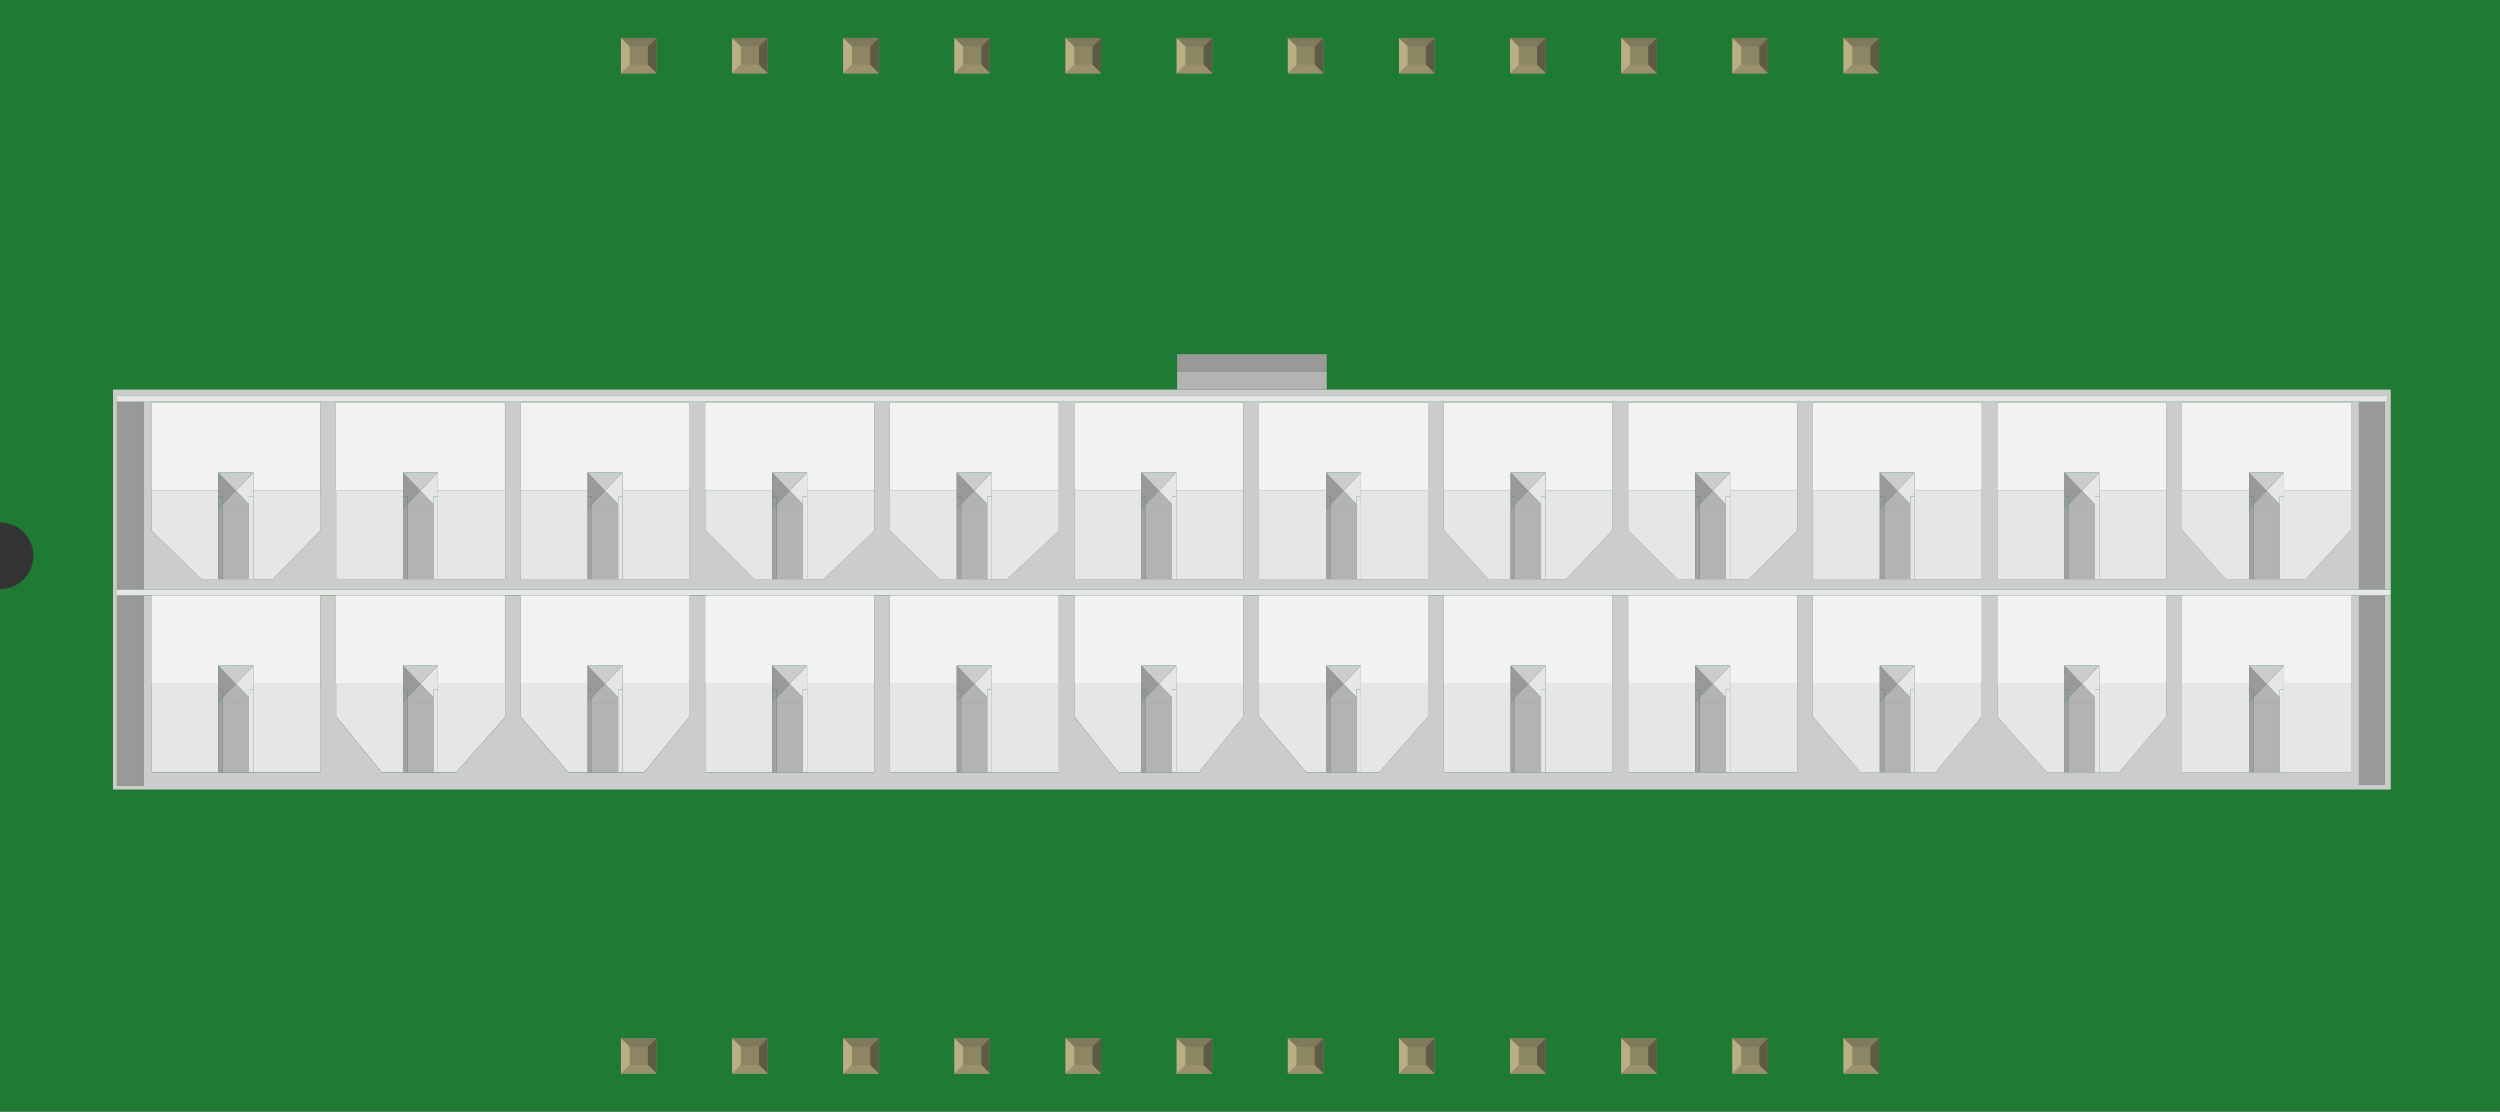 <?xml version="1.0" encoding="utf-8"?>
<svg x="0in" y="0in" width="2.249in" height="1in" viewBox="0 0 2249.37 1000" xmlns="http://www.w3.org/2000/svg">
  <rect x="0" y="0" width="2249.37" height="1000" fill="#333333" stroke="none"/>
  <desc/>
  <desc>Fritzing breadboard generated by brd2svg</desc>
  <path stroke-width="0" fill="#1F7A34" d="M 0 0 L 0 470 C 23.094 470 37.528 495 25.981 515 C 20.622 524.282 10.718 530 0 530 L 0 1000 L 2249.37 1000 L 2249.37 0 L 0 0 Z" stroke="none"/>
  <g transform="matrix(-1, 0, 0, -2.092, 2151.083, 1669.49)">
    <g enable-background="new    ">
      <defs>
        <rect y="458.5" id="SVGID_1_" gorn="0.1.0.1.0.1.0.0.0" x="0" height="187.25" enable-background="new    " width="2049.38"/>
      </defs>
      <g clip-path="url(#SVGID_2_)">
        <path fill="#CCCCCC" d="M127.486,549.014L148.611,549.014l39.25,21.181l0,16.819L187.861,625L35.736,625l0,-54.875l40.875,-21.125l19.5,0l3.875,0l23.625,0L127.486,549M293.611,549.014l60.375,0l0,38L353.986,625L201.861,625l0,-76l60.375,0l3.875,0l23.5,0L293.611,549M459.75,549.014l60.25,0l0,38L520,625L367.986,625l0,-76l60.375,0l3.875,0l23.5,0L459.75,549M625.736,549.014l16.125,0l44.25,20.944l0,17.069L686.111,625L534,625l0,-55.056l43.25,-20.944l17.125,0l4,0l23.5,0L625.736,549M791.861,549.014l20.125,0l40.125,21.125l0,16.889l0.125,0L852.236,625l-0.125,0L700.111,625l0,-54.944l41.75,-21.056l18.625,0l4,0l23.5,0L791.861,549M958,549.014l60.25,0l0,38l0.125,0L1018.37,625l-0.125,0L866.236,625l0,-76l60.375,0l3.875,0l23.625,0L958,549M1124.12,549.014l60.25,0l0,38L1184.38,625L1032.25,625l0,-76l60.5,0l3.861,0l23.5,0L1124.12,549M1290.25,549.014l15.5,0l44.625,20.861l0,17.139l0.125,0L1350.5,625l-0.125,0L1198.36,625l0,-55.194l46.5,-20.806l13.875,0l4,0l23.5,0l3.875,0L1290.25,549M1456.25,549.014l15.986,0l44.264,20.944l0,17.069l0.125,0L1516.62,625l-0.125,0L1364.38,625l0,-55.139l45.75,-20.861l14.75,0l4,0l23.5,0L1456.25,549M1622.38,549.014l60.125,0l0,38l0.25,0L1682.75,625l-0.25,0l-152,0l0,-76l60.5,0l3.861,0l23.625,0L1622.38,549M1788.5,549.014l60.125,0l0,38l0.25,0L1848.87,625l-0.25,0l-152.125,0l0,-76l60.625,0l3.861,0l23.5,0L1788.5,549M1954.62,549.014l15.125,0l45,20.861l0,17.139l0.125,0L2014.87,625l-0.125,0l-152.125,0l0,-55l43.111,-21l17.375,0l4,0l23.5,0L1954.62,549M2021.99,544.5L28.625,544.5l0,80.806l1993.36,0L2021.99,544.5M2021.99,542.014l0,-81.764l23.889,0l0,81.764l0,2.5l0,80.806l0,2.5L2.75,627.819l0,-2.5l2.5,0l0,-80.806L0,544.514l0,-2.5l5.25,0l0,-81.569l23.375,0l0,81.569l7.125,0l0,-76.069l60.375,0l3.875,0l23.625,0l3.875,0l60.375,0l0,37.986l0,38.069l14,0l0,-52.194l42.5,-23.875l17.875,0l3.875,0l23.5,0l4,0l15.875,0l44.375,23.736l0,14.25l0.125,0l0,38.069l14,0l0,-52.194l41.625,-23.875l18.75,0l3.875,0l23.5,0l4,0l17.375,0l42.875,23.806l0,14.181l0,38.069l14,0l0,-76.069l60.375,0l4,0l23.5,0l3.875,0l60.375,0l0,37.986l0,38.069l14,0l0,-76.069l60.375,0l4,0l23.5,0l3.875,0l60.25,0l0,37.986l0.125,0l0,38.069l14,0l0,-52.264l43.875,-23.806l16.5,0l3.875,0l23.625,0l3.875,0l17.875,0l42.375,23.875l0,14.125l0.125,0l0,38.069l13.875,0l0,-52.069l40,-24l20.514,0l3.861,0l23.5,0l4,0l20.75,0l39.5,24l0,14l0,38.069l14,0l0,-76.069l60.375,0l4,0l23.5,0l3.875,0l0.125,0l60.125,0l0,37.986l0.125,0l0,38.069l13.875,0l0,-76.069l60.486,0l4,0l23.5,0l3.875,0l60.25,0l0,37.986l0.125,0l0,38.069l13.875,0l0,-52.139l41.125,-23.931l19.389,0l3.861,0l23.625,0l3.875,0l17.5,0l42.75,23.875l0,14.125l0.125,0l0,38.069l13.75,0l0,-52.264l44,-23.806l16.625,0l3.861,0l23.5,0l4,0l19.125,0l41,23.931l0,14.069l0.25,0l0,38.069l13.75,0l0,-76.069l60.486,0l4,0l23.5,0l4,0l60.125,0l0,37.986l0.125,0l0,38.069L2021.99,541.903M2049.38,458.5L0,458.5l0,172L957.361,630.5l134.625,0l957.389,0L2049.38,458.5"/>
        <path fill="#E6E6E6" d="M1923.11,549.014l-17.375,0l-43.111,21L1862.62,625l152.125,0l-151.889,0l0,-37.986l60.25,0l0,-2.444L1923.11,549.014M1969.75,549.014l-15.125,0l0,35.569l0,2.444l60.125,0l0,-17.139L1969.75,549.014"/>
        <path fill="#E6E6E6" d="M1923.11,465.944l-60.486,0l0,76.069l0.25,0l0,-38.069l60.25,0l0,-2.431L1923.13,465.944M2014.75,465.944l-60.125,0l0,35.569l0,2.431l60.125,0L2014.75,465.944"/>
        <path fill="#E6E6E6" d="M1757.12,549.014l-60.625,0L1696.5,625l152.125,0l-151.889,0l0,-37.986l60.389,0l0,-2.444L1757.12,549.014M1848.62,549.014l-60.125,0l0,35.569l0,2.444l60.125,0L1848.62,549.014"/>
        <path fill="#E6E6E6" d="M1757.12,465.944l-16.625,0l-44,23.806l0,52.264l0.25,0l0,-38.069l60.389,0l0,-2.431L1757.14,465.944M1807.62,465.944l-19.125,0l0,35.569l0,2.431l60.125,0l0,-14.069L1807.62,465.944"/>
        <path fill="#E6E6E6" d="M1591,549.014l-60.5,0L1530.5,625l152,0l-151.889,0l0,-37.986l60.389,0l0,-2.444L1591,549.014M1682.5,549.014l-60.125,0l0,35.569l0,2.444l60.125,0L1682.5,549.014"/>
        <path fill="#E6E6E6" d="M1591,465.944l-19.389,0l-41.125,23.931l0,52.139l0.125,0l0,-38.069l60.389,0l0,-2.431L1591,465.944M1639.87,465.944l-17.5,0l0,35.569l0,2.431l60.25,0l0,-14.125L1639.87,465.944"/>
        <path fill="#E6E6E6" d="M1424.86,549.014l-14.75,0l-45.75,20.861L1364.36,625l152.125,0L1364.61,625l0,-37.986l60.25,0l0,-2.444L1424.86,549.014M1472.24,549.014l-15.986,0l0,35.569l0,2.444l60.25,0l0,-17.069L1472.24,549.014"/>
        <path fill="#E6E6E6" d="M1424.86,465.944l-60.486,0l0,76.069l0.25,0l0,-38.069l60.25,0l0,-2.431L1424.87,465.944M1516.5,465.944l-60.25,0l0,35.569l0,2.431l60.25,0L1516.5,465.944"/>
        <path fill="#E6E6E6" d="M1258.74,549.014L1244.86,549.014l-46.5,20.806L1198.36,625l152,0L1198.49,625l0,-37.986l60.25,0l0,-2.444L1258.74,549.014M1305.75,549.014l-15.5,0l0,30.194l0,7.819l60.125,0l0,-17.139L1305.75,549.014"/>
        <path fill="#E6E6E6" d="M1258.74,465.944l-60.375,0l0,76.069l0.125,0l0,-38.069l60.25,0l0,-2.431L1258.74,465.944M1350.38,465.944l-60.125,0l0,30.181l0,7.819l60.125,0L1350.38,465.944"/>
        <path fill="#E6E6E6" d="M1092.75,549.014l-60.5,0L1032.25,625l152.125,0L1032.36,625l0,-37.986l60.389,0l0,-2.444L1092.75,549.014M1184.38,549.014l-60.25,0l0,35.569l0,2.444l60.25,0L1184.38,549.014"/>
        <path fill="#E6E6E6" d="M1092.75,465.944l-20.514,0l-40,24l0,52.069l0.125,0l0,-38.069l60.389,0l0,-2.431L1092.75,465.944M1144.87,465.944l-20.75,0l0,35.569l0,2.431l60.25,0l0,-14L1144.87,465.944"/>
        <path fill="#E6E6E6" d="M926.625,549.014l-60.375,0L866.25,625l152,0L866.236,625l0,-37.986l60.375,0l0,-2.444L926.611,549.014M1018.25,549.014l-60.25,0l0,35.569l0,2.444l60.25,0L1018.25,549.014"/>
        <path fill="#E6E6E6" d="M926.625,465.944l-16.5,0l-43.875,23.806l0,52.264l0,-38.069l60.375,0l0,-2.431L926.625,465.944M975.861,465.944l-17.875,0l0,35.569l0,2.431l60.25,0l0,-14.125L975.861,465.944"/>
        <path fill="#E6E6E6" d="M760.5,549.014l-18.625,0l-41.75,21.056L700.125,625l152,0L700.25,625l0,-37.986l60.25,0l0,-2.444L760.5,549.014M812,549.014l-20.125,0l0,35.569l0,2.444l60.25,0l0,-16.889L812,549.014"/>
        <path fill="#E6E6E6" d="M760.5,465.944l-60.375,0l0,76.069l0.125,0l0,-38.069l60.25,0l0,-2.431L760.5,465.944M852.125,465.944l-60.25,0l0,35.569l0,2.431l60.25,0L852.125,465.944"/>
        <path fill="#E6E6E6" d="M594.375,549.014l-17.125,0l-43.25,20.944L534,625l152.125,0L534.125,625l0,-37.986l60.25,0l0,-2.444L594.375,549.014M641.875,549.014l-16.125,0l0,35.569l0,2.444l60.375,0l0,-17.069L641.875,549.014"/>
        <path fill="#E6E6E6" d="M594.375,465.944l-60.375,0l0,76.069l0.125,0l0,-38.069l60.25,0l0,-2.431L594.375,465.944M686.125,465.944l-60.375,0l0,35.569l0,2.431l60.375,0L686.125,465.944"/>
        <path fill="#E6E6E6" d="M428.375,549.014l-60.375,0L368,625L520,625L367.986,625l0,-37.986l60.375,0l0,-2.444L428.361,549.014M520,549.014l-60.25,0l0,35.569l0,2.444l60.25,0L520,549.014"/>
        <path fill="#E6E6E6" d="M428.375,465.944l-18.75,0l-41.625,23.875l0,52.194l0,-38.069l60.375,0l0,-2.431L428.375,465.944M477.125,465.944l-17.375,0l0,35.569l0,2.431l60.25,0l0,-14.181L477.125,465.944"/>
        <path fill="#E6E6E6" d="M262.25,549.014l-60.375,0L201.875,625l152.125,0L201.861,625l0,-37.986l60.375,0l0,-2.444L262.236,549.014M354,549.014L293.611,549.014l0,35.569l0,2.444l60.375,0L353.986,549.014"/>
        <path fill="#E6E6E6" d="M262.25,465.944l-17.875,0l-42.5,23.875l0,52.194l0,-38.069l60.375,0l0,-2.431L262.25,465.944M309.486,465.944L293.611,465.944l0,35.569l0,2.431l60.25,0l0,-14.25L309.486,465.944"/>
        <path fill="#E6E6E6" d="M96.125,549.014L76.611,549.014l-40.875,21.125L35.736,625l152.125,0L35.736,625l0,-37.986l60.375,0l0,-2.444L96.111,549.014M148.611,549.014L127.486,549.014l0,35.569l0,2.444l60.375,0l0,-16.819L148.611,549.014"/>
        <path fill="#E6E6E6" d="M96.125,465.944L35.736,465.944l0,76.069l0,-38.069l60.375,0l0,-2.431L96.111,465.944M187.875,465.944L127.486,465.944l0,35.569l0,2.431l60.375,0L187.861,465.944"/>
        <polyline fill="#F2F2F2" points="2014.87,587.014,2014.75,587.014,1954.62,587.014,1954.62,594.875,1923.11,594.875,1923.11,587.014,1862.86,587.014,1862.86,625,2014.75,625,2014.87,625,2014.87,587.014"/>
        <polyline fill="#B3B3B3" points="1950.62,549.014,1927.11,549.014,1927.11,579.194,1950.62,579.194,1950.62,549.014"/>
        <path fill="#999999" d="M1950.62,581.181l-11.75,5.833l15.75,7.861l0,-7.861l0,-2.444l-4,0L1950.62,581.181M1923.11,579.194l0,5.375l0,2.444l0,7.861l31.514,0l-31.375,0l15.625,-7.861l-15.764,7.861L1923.11,579.194"/>
        <polyline fill="#E6E6E6" points="1923.11,579.194,1923.11,594.875,1938.88,587.014,1927.11,581.181,1927.11,584.569,1923.11,584.569,1923.11,579.194"/>
        <polyline fill="#B3B3B3" points="1950.62,579.194,1927.11,579.194,1927.11,581.181,1938.88,587.014,1950.62,581.181,1950.62,579.194"/>
        <polyline fill="#CCCCCC" points="1938.88,587.014,1923.25,594.875,1954.62,594.875,1938.88,587.014"/>
        <polyline fill="#B1B1B1" points="1954.62,549.014,1954.62,579.194,1954.62,584.569,1954.62,549.014"/>
        <polyline fill="#A1A1A1" points="1954.62,549.014,1950.62,549.014,1950.62,579.194,1954.62,579.194,1954.62,549.014"/>
        <polyline fill="#999999" points="1954.62,579.194,1950.62,581.181,1950.62,584.569,1954.62,584.569,1954.62,579.194"/>
        <path fill="#A1A1A1" d="M1954.62,579.194l-4,0l0,1.986L1954.62,579.194"/>
        <polyline fill="#E6E6E6" points="1927.11,549.014,1923.11,549.014,1923.11,579.194,1923.11,584.569,1927.11,584.569,1927.11,581.181,1927.11,579.194,1927.11,549.014"/>
        <polyline fill="#F2F2F2" points="1848.86,587.014,1848.62,587.014,1788.5,587.014,1788.5,594.875,1757.12,594.875,1757.12,587.014,1696.74,587.014,1696.74,625,1848.62,625,1848.86,625,1848.86,587.014"/>
        <polyline fill="#B3B3B3" points="1784.5,549.014,1760.99,549.014,1760.99,579.194,1784.5,579.194,1784.5,549.014"/>
        <polyline fill="#999999" points="1784.5,581.181,1772.75,587.014,1788.5,594.875,1788.5,587.014,1788.5,584.569,1784.5,584.569,1784.5,581.181"/>
        <polyline fill="#E6E6E6" points="1757.12,579.194,1757.12,594.875,1772.75,587.014,1760.99,581.125,1760.99,584.569,1757.12,584.569,1757.12,579.194"/>
        <polyline fill="#B3B3B3" points="1784.5,579.194,1760.99,579.194,1760.99,581.125,1772.75,587.014,1784.5,581.181,1784.5,579.194"/>
        <polyline fill="#CCCCCC" points="1772.75,587.014,1757.12,594.875,1788.5,594.875,1772.75,587.014"/>
        <polyline fill="#B1B1B1" points="1788.5,549.014,1788.5,579.194,1788.5,584.569,1788.5,549.014"/>
        <polyline fill="#A1A1A1" points="1788.5,549.014,1784.5,549.014,1784.5,579.194,1788.5,579.194,1788.5,549.014"/>
        <polyline fill="#999999" points="1788.5,579.194,1784.5,581.181,1784.5,584.569,1788.5,584.569,1788.5,579.194"/>
        <path fill="#A1A1A1" d="M1788.5,579.194l-4,0l0,1.986L1788.5,579.194"/>
        <polyline fill="#E6E6E6" points="1760.99,549.014,1757.12,549.014,1757.12,579.194,1757.12,584.569,1760.99,584.569,1760.99,581.125,1760.99,579.194,1760.99,549.014"/>
        <polyline fill="#F2F2F2" points="1682.74,587.014,1682.5,587.014,1622.38,587.014,1622.38,594.875,1591,594.875,1591,587.014,1530.61,587.014,1530.61,625,1682.5,625,1682.74,625,1682.74,587.014"/>
        <polyline fill="#B3B3B3" points="1618.49,549.014,1594.86,549.014,1594.86,579.194,1618.49,579.194,1618.49,549.014"/>
        <polyline fill="#999999" points="1618.49,581.125,1606.75,587.014,1622.38,594.875,1622.38,587.014,1622.38,584.569,1618.49,584.569,1618.49,581.125"/>
        <polyline fill="#E6E6E6" points="1591,579.194,1591,594.875,1606.75,587.014,1594.86,581.111,1594.86,584.569,1591,584.569,1591,579.194"/>
        <polyline fill="#B3B3B3" points="1618.49,579.194,1594.86,579.194,1594.86,581.111,1606.75,587.014,1618.49,581.125,1618.49,579.194"/>
        <polyline fill="#CCCCCC" points="1606.75,587.014,1591,594.875,1622.38,594.875,1606.75,587.014"/>
        <polyline fill="#B1B1B1" points="1622.38,549.014,1622.38,579.194,1622.38,584.569,1622.38,549.014"/>
        <polyline fill="#A1A1A1" points="1622.38,549.014,1618.49,549.014,1618.49,579.194,1622.38,579.194,1622.38,549.014"/>
        <polyline fill="#999999" points="1622.38,579.194,1618.49,581.125,1618.49,584.569,1622.38,584.569,1622.38,579.194"/>
        <path fill="#A1A1A1" d="M1622.38,579.194l-3.875,0l0,1.931L1622.38,579.194"/>
        <polyline fill="#E6E6E6" points="1594.86,549.014,1591,549.014,1591,579.194,1591,584.569,1594.86,584.569,1594.86,581.111,1594.86,579.194,1594.86,549.014"/>
        <polyline fill="#F2F2F2" points="1516.62,587.014,1516.5,587.014,1456.25,587.014,1456.25,594.875,1424.86,594.875,1424.86,587.014,1364.61,587.014,1364.61,625,1516.5,625,1516.62,625,1516.62,587.014"/>
        <polyline fill="#B3B3B3" points="1452.37,549.014,1428.86,549.014,1428.86,579.194,1452.37,579.194,1452.37,549.014"/>
        <polyline fill="#999999" points="1452.37,581.125,1440.62,587.014,1456.25,594.875,1456.25,587.014,1456.25,584.569,1452.37,584.569,1452.37,581.125"/>
        <polyline fill="#E6E6E6" points="1424.86,579.194,1424.86,594.875,1440.62,587.014,1428.86,581.181,1428.86,584.569,1424.86,584.569,1424.86,579.194"/>
        <polyline fill="#B3B3B3" points="1452.37,579.194,1428.86,579.194,1428.86,581.181,1440.62,587.014,1452.37,581.125,1452.37,579.194"/>
        <polyline fill="#CCCCCC" points="1440.62,587.014,1424.86,594.875,1456.25,594.875,1440.62,587.014"/>
        <polyline fill="#B1B1B1" points="1456.25,549.014,1456.25,579.194,1456.25,584.569,1456.25,549.014"/>
        <polyline fill="#A1A1A1" points="1456.25,549.014,1452.37,549.014,1452.37,579.194,1456.25,579.194,1456.25,549.014"/>
        <polyline fill="#999999" points="1456.25,579.194,1452.37,581.125,1452.37,584.569,1456.25,584.569,1456.25,579.194"/>
        <path fill="#A1A1A1" d="M1456.25,579.194l-3.875,0l0,1.931L1456.25,579.194"/>
        <polyline fill="#E6E6E6" points="1428.86,549.014,1424.86,549.014,1424.86,579.194,1424.86,584.569,1428.86,584.569,1428.86,581.181,1428.86,579.194,1428.86,549.014"/>
        <polyline fill="#F2F2F2" points="1350.5,587.014,1350.38,587.014,1290.25,587.014,1290.25,594.875,1258.74,594.875,1258.74,587.014,1198.49,587.014,1198.49,625,1350.38,625,1350.5,625,1350.5,587.014"/>
        <path fill="#B3B3B3" d="M1286.25,549.014l-23.5,0l0,30.194l23.5,0L1286.25,549.014M1290.25,549.014l-0.125,0l0,30.194l0.125,0L1290.25,549.014"/>
        <polyline fill="#999999" points="1290.25,579.194,1290.12,579.25,1290.12,584.569,1286.25,584.569,1286.25,581.181,1274.5,587.014,1290.25,594.875,1290.25,587.014,1290.25,579.194"/>
        <polyline fill="#E6E6E6" points="1258.74,579.194,1258.74,594.875,1274.5,587.014,1262.74,581.181,1262.74,584.569,1258.74,584.569,1258.74,579.194"/>
        <path fill="#B3B3B3" d="M1286.25,579.194l-23.5,0l0,1.986l11.764,5.833l11.75,-5.833L1286.26,579.194M1290.25,579.194l-0.125,0l0,0.056L1290.25,579.194"/>
        <polyline fill="#CCCCCC" points="1274.5,587.014,1258.74,594.875,1290.25,594.875,1274.5,587.014"/>
        <polyline fill="#A1A1A1" points="1290.12,549.014,1286.25,549.014,1286.25,579.194,1290.12,579.194,1290.12,549.014"/>
        <polyline fill="#999999" points="1290.12,579.25,1286.25,581.181,1286.25,584.569,1290.12,584.569,1290.12,579.25"/>
        <polyline fill="#A1A1A1" points="1290.12,579.194,1286.25,579.194,1286.25,581.181,1290.12,579.25,1290.12,579.194"/>
        <polyline fill="#E6E6E6" points="1262.74,549.014,1258.74,549.014,1258.74,579.194,1258.74,584.569,1262.74,584.569,1262.74,581.181,1262.74,579.194,1262.74,549.014"/>
        <polyline fill="#F2F2F2" points="1184.38,587.014,1124.12,587.014,1124.12,594.875,1092.75,594.875,1092.75,587.014,1032.36,587.014,1032.36,625,1184.38,625,1184.38,587.014"/>
        <polyline fill="#B3B3B3" points="1120.12,549.014,1096.61,549.014,1096.61,579.194,1120.12,579.194,1120.12,549.014"/>
        <polyline fill="#999999" points="1120.12,581.181,1108.38,587.014,1124.12,594.875,1124.12,587.014,1124.12,584.569,1120.12,584.569,1120.12,581.181"/>
        <polyline fill="#E6E6E6" points="1092.75,579.194,1092.75,594.875,1108.38,587.014,1096.61,581.125,1096.61,584.569,1092.75,584.569,1092.75,579.194"/>
        <polyline fill="#B3B3B3" points="1120.12,579.194,1096.61,579.194,1096.61,581.125,1108.38,587.014,1120.12,581.181,1120.12,579.194"/>
        <polyline fill="#CCCCCC" points="1108.38,587.014,1092.75,594.875,1124.12,594.875,1108.38,587.014"/>
        <polyline fill="#B1B1B1" points="1124.12,549.014,1124.12,579.194,1124.12,584.569,1124.12,549.014"/>
        <polyline fill="#A1A1A1" points="1124.12,549.014,1120.12,549.014,1120.12,579.194,1124.12,579.194,1124.12,549.014"/>
        <polyline fill="#999999" points="1124.12,579.194,1120.12,581.181,1120.12,584.569,1124.12,584.569,1124.12,579.194"/>
        <path fill="#A1A1A1" d="M1124.12,579.194l-4,0l0,1.986L1124.12,579.194"/>
        <polyline fill="#E6E6E6" points="1096.61,549.014,1092.75,549.014,1092.75,579.194,1092.75,584.569,1096.61,584.569,1096.61,581.125,1096.61,579.194,1096.61,549.014"/>
        <polyline fill="#F2F2F2" points="1018.37,587.014,1018.25,587.014,958,587.014,958,594.875,926.625,594.875,926.625,587.014,866.236,587.014,866.236,625,1018.25,625,1018.37,625,1018.37,587.014"/>
        <polyline fill="#B3B3B3" points="954.125,549.014,930.486,549.014,930.486,579.194,954.125,579.194,954.125,549.014"/>
        <polyline fill="#999999" points="954.125,581.111,942.25,587.014,958,594.875,958,587.014,958,584.569,954.125,584.569,954.125,581.111"/>
        <polyline fill="#E6E6E6" points="926.625,579.194,926.625,594.875,942.25,587.014,930.486,581.125,930.486,584.569,926.625,584.569,926.625,579.194"/>
        <polyline fill="#B3B3B3" points="954.125,579.194,930.486,579.194,930.486,581.125,942.25,587.014,954.125,581.111,954.125,579.194"/>
        <polyline fill="#CCCCCC" points="942.25,587.014,926.625,594.875,958,594.875,942.25,587.014"/>
        <polyline fill="#B1B1B1" points="958,549.014,958,579.194,958,584.569,958,549.014"/>
        <polyline fill="#A1A1A1" points="958,549.014,954.125,549.014,954.125,579.194,958,579.194,958,549.014"/>
        <polyline fill="#999999" points="958,579.194,954.125,581.111,954.125,584.569,958,584.569,958,579.194"/>
        <path fill="#A1A1A1" d="M958,579.194l-3.875,0l0,1.917L958,579.194"/>
        <polyline fill="#E6E6E6" points="930.486,549.014,926.625,549.014,926.625,579.194,926.625,584.569,930.486,584.569,930.486,581.125,930.486,579.194,930.486,549.014"/>
        <polyline fill="#F2F2F2" points="852.25,587.014,852.125,587.014,791.861,587.014,791.861,594.875,760.5,594.875,760.5,587.014,700.25,587.014,700.25,625,852.125,625,852.25,625,852.25,587.014"/>
        <polyline fill="#B3B3B3" points="788,549.014,764.5,549.014,764.5,579.194,788,579.194,788,549.014"/>
        <polyline fill="#999999" points="788,581.125,776.236,587.014,791.861,594.875,791.861,587.014,791.861,584.569,788,584.569,788,581.125"/>
        <polyline fill="#E6E6E6" points="760.5,579.194,760.5,594.875,776.236,587.014,764.5,581.181,764.5,584.569,760.5,584.569,760.5,579.194"/>
        <polyline fill="#B3B3B3" points="788,579.194,764.5,579.194,764.5,581.181,776.236,587.014,788,581.125,788,579.194"/>
        <polyline fill="#CCCCCC" points="776.236,587.014,760.5,594.875,791.861,594.875,776.236,587.014"/>
        <polyline fill="#B1B1B1" points="791.861,549.014,791.861,579.194,791.861,584.569,791.861,549.014"/>
        <polyline fill="#A1A1A1" points="791.861,549.014,788,549.014,788,579.194,791.861,579.194,791.861,549.014"/>
        <polyline fill="#999999" points="791.861,579.194,788,581.125,788,584.569,791.861,584.569,791.861,579.194"/>
        <path fill="#A1A1A1" d="M791.861,579.194l-3.875,0l0,1.931L791.861,579.194"/>
        <polyline fill="#E6E6E6" points="764.5,549.014,760.5,549.014,760.5,579.194,760.5,584.569,764.5,584.569,764.5,581.181,764.5,579.194,764.5,549.014"/>
        <polyline fill="#F2F2F2" points="686.125,587.014,625.736,587.014,625.736,594.875,594.375,594.875,594.375,587.014,534.125,587.014,534.125,625,686.125,625,686.125,587.014"/>
        <polyline fill="#B3B3B3" points="621.875,549.014,598.375,549.014,598.375,579.194,621.875,579.194,621.875,549.014"/>
        <polyline fill="#999999" points="621.875,581.125,610.111,587.014,625.736,594.875,625.736,587.014,625.736,584.569,621.875,584.569,621.875,581.125"/>
        <polyline fill="#E6E6E6" points="594.375,579.194,594.375,594.875,610.111,587.014,598.375,581.181,598.375,584.569,594.375,584.569,594.375,579.194"/>
        <polyline fill="#B3B3B3" points="621.875,579.194,598.375,579.194,598.375,581.181,610.111,587.014,621.875,581.125,621.875,579.194"/>
        <polyline fill="#CCCCCC" points="610.111,587.014,594.375,594.875,625.736,594.875,610.111,587.014"/>
        <polyline fill="#B1B1B1" points="625.736,549.014,625.736,579.194,625.736,584.569,625.736,549.014"/>
        <polyline fill="#A1A1A1" points="625.736,549.014,621.875,549.014,621.875,579.194,625.736,579.194,625.736,549.014"/>
        <polyline fill="#999999" points="625.736,579.194,621.875,581.125,621.875,584.569,625.736,584.569,625.736,579.194"/>
        <path fill="#A1A1A1" d="M625.736,579.194l-3.875,0l0,1.931L625.736,579.194"/>
        <polyline fill="#E6E6E6" points="598.375,549.014,594.375,549.014,594.375,579.194,594.375,584.569,598.375,584.569,598.375,581.181,598.375,579.194,598.375,549.014"/>
        <polyline fill="#F2F2F2" points="520,587.014,459.75,587.014,459.75,594.875,428.375,594.875,428.375,587.014,367.986,587.014,367.986,625,520,625,520,587.014"/>
        <polyline fill="#B3B3B3" points="455.75,549.014,432.236,549.014,432.236,579.194,455.75,579.194,455.75,549.014"/>
        <polyline fill="#999999" points="455.75,581.181,444,587.014,459.75,594.875,459.75,587.014,459.75,584.569,455.75,584.569,455.75,581.181"/>
        <polyline fill="#E6E6E6" points="428.375,579.194,428.375,594.875,444,587.014,432.236,581.125,432.236,584.569,428.375,584.569,428.375,579.194"/>
        <polyline fill="#B3B3B3" points="455.75,579.194,432.236,579.194,432.236,581.125,444,587.014,455.75,581.181,455.75,579.194"/>
        <polyline fill="#CCCCCC" points="444,587.014,428.375,594.875,459.75,594.875,444,587.014"/>
        <polyline fill="#B1B1B1" points="459.75,549.014,459.75,579.194,459.75,584.569,459.75,549.014"/>
        <polyline fill="#A1A1A1" points="459.75,549.014,455.75,549.014,455.75,579.194,459.75,579.194,459.75,549.014"/>
        <polyline fill="#999999" points="459.75,579.194,455.75,581.181,455.75,584.569,459.75,584.569,459.75,579.194"/>
        <path fill="#A1A1A1" d="M459.75,579.194l-4,0l0,1.986L459.75,579.194"/>
        <polyline fill="#E6E6E6" points="432.236,549.014,428.375,549.014,428.375,579.194,428.375,584.569,432.236,584.569,432.236,581.125,432.236,579.194,432.236,549.014"/>
        <polyline fill="#F2F2F2" points="354,587.014,293.611,587.014,293.611,594.875,262.25,594.875,262.25,587.014,201.861,587.014,201.861,625,354,625,354,587.014"/>
        <polyline fill="#B3B3B3" points="289.625,549.014,266.111,549.014,266.111,579.194,289.625,579.194,289.625,549.014"/>
        <polyline fill="#999999" points="289.625,581.181,277.875,587.014,293.611,594.875,293.611,587.014,293.611,584.569,289.625,584.569,289.625,581.181"/>
        <polyline fill="#E6E6E6" points="262.25,579.194,262.25,594.875,277.875,587.014,266.111,581.125,266.111,584.569,262.25,584.569,262.25,579.194"/>
        <polyline fill="#B3B3B3" points="289.625,579.194,266.111,579.194,266.111,581.125,277.875,587.014,289.625,581.181,289.625,579.194"/>
        <polyline fill="#CCCCCC" points="277.875,587.014,262.25,594.875,293.611,594.875,277.875,587.014"/>
        <polyline fill="#B1B1B1" points="293.611,549.014,293.611,579.194,293.611,584.569,293.611,549.014"/>
        <polyline fill="#A1A1A1" points="293.611,549.014,289.625,549.014,289.625,579.194,293.611,579.194,293.611,549.014"/>
        <polyline fill="#999999" points="293.611,579.194,289.625,581.181,289.625,584.569,293.611,584.569,293.611,579.194"/>
        <path fill="#A1A1A1" d="M293.611,579.194l-4,0l0,1.986L293.611,579.194"/>
        <polyline fill="#E6E6E6" points="266.111,549.014,262.25,549.014,262.25,579.194,262.25,584.569,266.111,584.569,266.111,581.125,266.111,579.194,266.111,549.014"/>
        <polyline fill="#F2F2F2" points="187.875,587.014,127.486,587.014,127.486,594.875,96.125,594.875,96.125,587.014,35.736,587.014,35.736,625,187.875,625,187.875,587.014"/>
        <polyline fill="#B3B3B3" points="123.625,549.014,99.986,549.014,99.986,579.194,123.625,579.194,123.625,549.014"/>
        <polyline fill="#999999" points="96.125,579.194,96.125,584.569,96.125,587.014,96.125,594.875,127.486,594.875,96.125,594.875,111.861,587.014,127.486,594.875,127.486,587.014,127.486,584.569,123.625,584.569,123.625,581.111,111.75,587.014,99.986,581.125,111.75,587.014,96.125,594.875,96.125,579.194"/>
        <polyline fill="#E6E6E6" points="96.125,579.194,96.125,594.875,111.75,587.014,99.986,581.125,99.986,584.569,96.125,584.569,96.125,579.194"/>
        <polyline fill="#B3B3B3" points="123.625,579.194,99.986,579.194,99.986,581.125,111.75,587.014,123.625,581.111,123.625,579.194"/>
        <polyline fill="#CCCCCC" points="111.861,587.014,96.125,594.875,127.486,594.875,111.861,587.014"/>
        <polyline fill="#B1B1B1" points="127.486,549.014,127.486,579.194,127.486,584.569,127.486,549.014"/>
        <polyline fill="#A1A1A1" points="127.486,549.014,123.625,549.014,123.625,579.194,127.486,579.194,127.486,549.014"/>
        <polyline fill="#999999" points="127.486,579.194,123.625,581.111,123.625,584.569,127.486,584.569,127.486,579.194"/>
        <path fill="#A1A1A1" d="M127.486,579.194L123.625,579.194l0,1.917L127.486,579.194"/>
        <polyline fill="#E6E6E6" points="99.986,549.014,96.125,549.014,96.125,579.194,96.125,584.569,99.986,584.569,99.986,581.125,99.986,579.194,99.986,549.014"/>
        <polyline fill="#F2F2F2" points="2014.87,503.931,2014.75,503.931,1954.62,503.931,1954.62,511.819,1923.11,511.819,1923.11,503.931,1862.86,503.931,1862.86,542.014,2014.87,542.014,2014.87,503.931"/>
        <polyline fill="#B3B3B3" points="1950.62,465.944,1927.11,465.944,1927.11,496.125,1950.62,496.125,1950.62,465.944"/>
        <path fill="#999999" d="M1950.62,498.125l-11.75,5.819l15.75,7.875l0,-7.875l0,-2.431l-4,0L1950.62,498.125M1923.11,496.125l0,5.389l0,2.431l0,7.875l31.514,0l-31.375,0l15.625,-7.875l-15.764,7.875L1923.11,496.125"/>
        <polyline fill="#E6E6E6" points="1923.11,496.125,1923.11,511.819,1938.88,503.931,1927.11,498.125,1927.11,501.514,1923.11,501.514,1923.11,496.125"/>
        <polyline fill="#B3B3B3" points="1950.62,496.125,1927.11,496.125,1927.11,498.125,1938.88,503.931,1950.62,498.125,1950.62,496.125"/>
        <polyline fill="#CCCCCC" points="1938.88,503.931,1923.25,511.819,1954.62,511.819,1938.88,503.931"/>
        <polyline fill="#B1B1B1" points="1954.62,465.944,1954.62,496.125,1954.62,501.514,1954.62,465.944"/>
        <polyline fill="#A1A1A1" points="1954.62,465.944,1950.62,465.944,1950.62,496.125,1954.62,496.125,1954.62,465.944"/>
        <polyline fill="#999999" points="1954.62,496.125,1950.62,498.125,1950.62,501.514,1954.62,501.514,1954.62,496.125"/>
        <path fill="#A1A1A1" d="M1954.62,496.125l-4,0l0,2L1954.62,496.125"/>
        <polyline fill="#E6E6E6" points="1927.11,465.944,1923.11,465.944,1923.11,496.125,1923.11,501.514,1927.11,501.514,1927.11,498.125,1927.11,496.125,1927.11,465.944"/>
        <polyline fill="#F2F2F2" points="1848.86,503.931,1848.62,503.931,1788.5,503.931,1788.5,511.819,1757.12,511.819,1757.12,503.931,1696.74,503.931,1696.74,542.014,1848.86,542.014,1848.86,503.931"/>
        <polyline fill="#B3B3B3" points="1784.5,465.944,1760.99,465.944,1760.99,496.125,1784.5,496.125,1784.5,465.944"/>
        <polyline fill="#999999" points="1784.5,498.125,1772.75,503.931,1788.5,511.819,1788.5,503.931,1788.5,501.514,1784.5,501.514,1784.5,498.125"/>
        <polyline fill="#E6E6E6" points="1757.12,496.125,1757.12,511.819,1772.75,503.931,1760.99,498.069,1760.99,501.514,1757.12,501.514,1757.12,496.125"/>
        <polyline fill="#B3B3B3" points="1784.5,496.125,1760.99,496.125,1760.99,498.069,1772.75,503.931,1784.5,498.125,1784.5,496.125"/>
        <polyline fill="#CCCCCC" points="1772.75,503.931,1757.12,511.819,1788.5,511.819,1772.75,503.931"/>
        <polyline fill="#B1B1B1" points="1788.5,465.944,1788.5,496.125,1788.5,501.514,1788.5,465.944"/>
        <polyline fill="#A1A1A1" points="1788.5,465.944,1784.5,465.944,1784.5,496.125,1788.5,496.125,1788.5,465.944"/>
        <polyline fill="#999999" points="1788.5,496.125,1784.5,498.125,1784.5,501.514,1788.5,501.514,1788.5,496.125"/>
        <path fill="#A1A1A1" d="M1788.5,496.125l-4,0l0,2L1788.5,496.125"/>
        <polyline fill="#E6E6E6" points="1760.99,465.944,1757.12,465.944,1757.12,496.125,1757.12,501.514,1760.99,501.514,1760.99,498.069,1760.99,496.125,1760.99,465.944"/>
        <polyline fill="#F2F2F2" points="1682.74,503.931,1682.62,503.931,1622.38,503.931,1622.38,511.819,1591,511.819,1591,503.931,1530.61,503.931,1530.61,542.014,1682.74,542.014,1682.74,503.931"/>
        <polyline fill="#B3B3B3" points="1618.49,465.944,1594.86,465.944,1594.86,496.125,1618.49,496.125,1618.49,465.944"/>
        <polyline fill="#999999" points="1618.49,498.069,1606.75,503.931,1622.38,511.819,1622.38,503.931,1622.38,501.514,1618.49,501.514,1618.49,498.069"/>
        <polyline fill="#E6E6E6" points="1591,496.125,1591,511.819,1606.75,503.931,1594.86,498.056,1594.86,501.514,1591,501.514,1591,496.125"/>
        <polyline fill="#B3B3B3" points="1618.49,496.125,1594.86,496.125,1594.86,498.056,1606.75,503.931,1618.49,498.069,1618.49,496.125"/>
        <polyline fill="#CCCCCC" points="1606.75,503.931,1591,511.819,1622.38,511.819,1606.75,503.931"/>
        <polyline fill="#B1B1B1" points="1622.38,465.944,1622.38,496.125,1622.38,501.514,1622.38,465.944"/>
        <polyline fill="#A1A1A1" points="1622.38,465.944,1618.49,465.944,1618.49,496.125,1622.38,496.125,1622.38,465.944"/>
        <polyline fill="#999999" points="1622.38,496.125,1618.49,498.069,1618.49,501.514,1622.38,501.514,1622.38,496.125"/>
        <path fill="#A1A1A1" d="M1622.38,496.125l-3.875,0l0,1.944L1622.38,496.125"/>
        <polyline fill="#E6E6E6" points="1594.86,465.944,1591,465.944,1591,496.125,1591,501.514,1594.86,501.514,1594.86,498.056,1594.86,496.125,1594.86,465.944"/>
        <polyline fill="#F2F2F2" points="1516.62,503.931,1516.5,503.931,1456.25,503.931,1456.25,511.819,1424.86,511.819,1424.86,503.931,1364.61,503.931,1364.61,542.014,1516.62,542.014,1516.62,503.931"/>
        <polyline fill="#B3B3B3" points="1452.37,465.944,1428.86,465.944,1428.86,496.125,1452.37,496.125,1452.37,465.944"/>
        <polyline fill="#999999" points="1452.37,498.069,1440.62,503.931,1456.25,511.819,1456.25,503.931,1456.25,501.514,1452.37,501.514,1452.37,498.069"/>
        <polyline fill="#E6E6E6" points="1424.86,496.125,1424.86,511.819,1440.62,503.931,1428.86,498.125,1428.86,501.514,1424.86,501.514,1424.86,496.125"/>
        <polyline fill="#B3B3B3" points="1452.37,496.125,1428.86,496.125,1428.86,498.125,1440.62,503.931,1452.37,498.069,1452.37,496.125"/>
        <polyline fill="#CCCCCC" points="1440.62,503.931,1424.86,511.819,1456.25,511.819,1440.62,503.931"/>
        <polyline fill="#B1B1B1" points="1456.25,465.944,1456.25,496.125,1456.25,501.514,1456.25,465.944"/>
        <polyline fill="#A1A1A1" points="1456.25,465.944,1452.37,465.944,1452.37,496.125,1456.25,496.125,1456.25,465.944"/>
        <polyline fill="#999999" points="1456.25,496.125,1452.37,498.069,1452.37,501.514,1456.25,501.514,1456.25,496.125"/>
        <path fill="#A1A1A1" d="M1456.25,496.125l-3.875,0l0,1.944L1456.25,496.125"/>
        <polyline fill="#E6E6E6" points="1428.86,465.944,1424.86,465.944,1424.86,496.125,1424.86,501.514,1428.86,501.514,1428.86,498.125,1428.86,496.125,1428.86,465.944"/>
        <polyline fill="#F2F2F2" points="1350.5,503.931,1350.38,503.931,1290.25,503.931,1290.25,511.819,1258.74,511.819,1258.74,503.931,1198.49,503.931,1198.49,542.014,1350.5,542.014,1350.5,503.931"/>
        <path fill="#B3B3B3" d="M1286.25,465.944l-23.5,0l0,30.181l23.5,0L1286.25,465.944M1290.25,465.944l-0.125,0l0,30.181l0.125,0L1290.25,465.944"/>
        <polyline fill="#999999" points="1290.25,496.125,1290.12,496.194,1290.12,501.514,1286.25,501.514,1286.25,498.125,1274.5,503.931,1290.25,511.819,1290.25,503.931,1290.25,496.125"/>
        <polyline fill="#E6E6E6" points="1258.74,496.125,1258.74,511.819,1274.5,503.931,1262.74,498.125,1262.74,501.514,1258.74,501.514,1258.74,496.125"/>
        <path fill="#B3B3B3" d="M1286.25,496.125l-23.5,0l0,2l11.764,5.819l11.75,-5.819L1286.26,496.125M1290.25,496.125l-0.125,0l0,0.069L1290.25,496.125"/>
        <polyline fill="#CCCCCC" points="1274.5,503.931,1258.74,511.819,1290.25,511.819,1274.5,503.931"/>
        <polyline fill="#A1A1A1" points="1290.12,465.944,1286.25,465.944,1286.25,496.125,1290.12,496.125,1290.12,465.944"/>
        <polyline fill="#999999" points="1290.12,496.194,1286.25,498.125,1286.25,501.514,1290.12,501.514,1290.12,496.194"/>
        <polyline fill="#A1A1A1" points="1290.12,496.125,1286.25,496.125,1286.25,498.125,1290.12,496.194,1290.12,496.125"/>
        <polyline fill="#E6E6E6" points="1262.74,465.944,1258.74,465.944,1258.74,496.125,1258.74,501.514,1262.74,501.514,1262.74,498.125,1262.74,496.125,1262.74,465.944"/>
        <polyline fill="#F2F2F2" points="1184.38,503.931,1124.12,503.931,1124.12,511.819,1092.75,511.819,1092.75,503.931,1032.36,503.931,1032.36,542.014,1184.38,542.014,1184.38,503.931"/>
        <polyline fill="#B3B3B3" points="1120.12,465.944,1096.61,465.944,1096.61,496.125,1120.12,496.125,1120.12,465.944"/>
        <polyline fill="#999999" points="1120.12,498.125,1108.38,503.931,1124.12,511.819,1124.12,503.931,1124.12,501.514,1120.12,501.514,1120.12,498.125"/>
        <polyline fill="#E6E6E6" points="1092.75,496.125,1092.75,511.819,1108.38,503.931,1096.61,498.069,1096.61,501.514,1092.75,501.514,1092.75,496.125"/>
        <polyline fill="#B3B3B3" points="1120.12,496.125,1096.61,496.125,1096.61,498.069,1108.38,503.931,1120.12,498.125,1120.12,496.125"/>
        <polyline fill="#CCCCCC" points="1108.38,503.931,1092.75,511.819,1124.12,511.819,1108.38,503.931"/>
        <polyline fill="#B1B1B1" points="1124.12,465.944,1124.12,496.125,1124.12,501.514,1124.12,465.944"/>
        <polyline fill="#A1A1A1" points="1124.12,465.944,1120.12,465.944,1120.12,496.125,1124.12,496.125,1124.12,465.944"/>
        <polyline fill="#999999" points="1124.12,496.125,1120.12,498.125,1120.12,501.514,1124.12,501.514,1124.12,496.125"/>
        <path fill="#A1A1A1" d="M1124.12,496.125l-4,0l0,2L1124.12,496.125"/>
        <polyline fill="#E6E6E6" points="1096.61,465.944,1092.75,465.944,1092.75,496.125,1092.75,501.514,1096.61,501.514,1096.61,498.069,1096.61,496.125,1096.61,465.944"/>
        <polyline fill="#F2F2F2" points="1018.37,503.931,1018.25,503.931,958,503.931,958,511.819,926.625,511.819,926.625,503.931,866.236,503.931,866.236,542.014,1018.37,542.014,1018.37,503.931"/>
        <polyline fill="#B3B3B3" points="954.125,465.944,930.486,465.944,930.486,496.125,954.125,496.125,954.125,465.944"/>
        <polyline fill="#999999" points="954.125,498.056,942.25,503.931,958,511.819,958,503.931,958,501.514,954.125,501.514,954.125,498.056"/>
        <polyline fill="#E6E6E6" points="926.625,496.125,926.625,511.819,942.25,503.931,930.486,498.069,930.486,501.514,926.625,501.514,926.625,496.125"/>
        <polyline fill="#B3B3B3" points="954.125,496.125,930.486,496.125,930.486,498.069,942.25,503.931,954.125,498.056,954.125,496.125"/>
        <polyline fill="#CCCCCC" points="942.25,503.931,926.625,511.819,958,511.819,942.25,503.931"/>
        <polyline fill="#B1B1B1" points="958,465.944,958,496.125,958,501.514,958,465.944"/>
        <polyline fill="#A1A1A1" points="958,465.944,954.125,465.944,954.125,496.125,958,496.125,958,465.944"/>
        <polyline fill="#999999" points="958,496.125,954.125,498.056,954.125,501.514,958,501.514,958,496.125"/>
        <path fill="#A1A1A1" d="M958,496.125l-3.875,0l0,1.931L958,496.125"/>
        <polyline fill="#E6E6E6" points="930.486,465.944,926.625,465.944,926.625,496.125,926.625,501.514,930.486,501.514,930.486,498.069,930.486,496.125,930.486,465.944"/>
        <polyline fill="#F2F2F2" points="852.25,503.931,852.125,503.931,791.861,503.931,791.861,511.819,760.5,511.819,760.5,503.931,700.25,503.931,700.25,542.014,852.25,542.014,852.25,503.931"/>
        <polyline fill="#B3B3B3" points="788,465.944,764.5,465.944,764.5,496.125,788,496.125,788,465.944"/>
        <polyline fill="#999999" points="788,498.069,776.236,503.931,791.861,511.819,791.861,503.931,791.861,501.514,788,501.514,788,498.069"/>
        <polyline fill="#E6E6E6" points="760.5,496.125,760.5,511.819,776.236,503.931,764.5,498.125,764.5,501.514,760.5,501.514,760.5,496.125"/>
        <polyline fill="#B3B3B3" points="788,496.125,764.5,496.125,764.5,498.125,776.236,503.931,788,498.069,788,496.125"/>
        <polyline fill="#CCCCCC" points="776.236,503.931,760.5,511.819,791.861,511.819,776.236,503.931"/>
        <polyline fill="#B1B1B1" points="791.861,465.944,791.861,496.125,791.861,501.514,791.861,465.944"/>
        <polyline fill="#A1A1A1" points="791.861,465.944,788,465.944,788,496.125,791.861,496.125,791.861,465.944"/>
        <polyline fill="#999999" points="791.861,496.125,788,498.069,788,501.514,791.861,501.514,791.861,496.125"/>
        <path fill="#A1A1A1" d="M791.861,496.125l-3.875,0l0,1.944L791.861,496.125"/>
        <polyline fill="#E6E6E6" points="764.5,465.944,760.5,465.944,760.5,496.125,760.5,501.514,764.5,501.514,764.5,498.125,764.5,496.125,764.5,465.944"/>
        <polyline fill="#F2F2F2" points="686.125,503.931,625.736,503.931,625.736,511.819,594.375,511.819,594.375,503.931,534.125,503.931,534.125,542.014,686.125,542.014,686.125,503.931"/>
        <polyline fill="#B3B3B3" points="621.875,465.944,598.375,465.944,598.375,496.125,621.875,496.125,621.875,465.944"/>
        <polyline fill="#999999" points="621.875,498.069,610.111,503.931,625.736,511.819,625.736,503.931,625.736,501.514,621.875,501.514,621.875,498.069"/>
        <polyline fill="#E6E6E6" points="594.375,496.125,594.375,511.819,610.111,503.931,598.375,498.125,598.375,501.514,594.375,501.514,594.375,496.125"/>
        <polyline fill="#B3B3B3" points="621.875,496.125,598.375,496.125,598.375,498.125,610.111,503.931,621.875,498.069,621.875,496.125"/>
        <polyline fill="#CCCCCC" points="610.111,503.931,594.375,511.819,625.736,511.819,610.111,503.931"/>
        <polyline fill="#B1B1B1" points="625.736,465.944,625.736,496.125,625.736,501.514,625.736,465.944"/>
        <polyline fill="#A1A1A1" points="625.736,465.944,621.875,465.944,621.875,496.125,625.736,496.125,625.736,465.944"/>
        <polyline fill="#999999" points="625.736,496.125,621.875,498.069,621.875,501.514,625.736,501.514,625.736,496.125"/>
        <path fill="#A1A1A1" d="M625.736,496.125l-3.875,0l0,1.944L625.736,496.125"/>
        <polyline fill="#E6E6E6" points="598.375,465.944,594.375,465.944,594.375,496.125,594.375,501.514,598.375,501.514,598.375,498.125,598.375,496.125,598.375,465.944"/>
        <polyline fill="#F2F2F2" points="520,503.931,459.75,503.931,459.75,511.819,428.375,511.819,428.375,503.931,367.986,503.931,367.986,542.014,520,542.014,520,503.931"/>
        <polyline fill="#B3B3B3" points="455.75,465.944,432.236,465.944,432.236,496.125,455.75,496.125,455.75,465.944"/>
        <polyline fill="#999999" points="455.75,498.125,444,503.931,459.75,511.819,459.75,503.931,459.75,501.514,455.75,501.514,455.75,498.125"/>
        <polyline fill="#E6E6E6" points="428.375,496.125,428.375,511.819,444,503.931,432.236,498.069,432.236,501.514,428.375,501.514,428.375,496.125"/>
        <polyline fill="#B3B3B3" points="455.75,496.125,432.236,496.125,432.236,498.069,444,503.931,455.75,498.125,455.75,496.125"/>
        <polyline fill="#CCCCCC" points="444,503.931,428.375,511.819,459.75,511.819,444,503.931"/>
        <polyline fill="#B1B1B1" points="459.75,465.944,459.75,496.125,459.75,501.514,459.75,465.944"/>
        <polyline fill="#A1A1A1" points="459.75,465.944,455.75,465.944,455.75,496.125,459.75,496.125,459.75,465.944"/>
        <polyline fill="#999999" points="459.75,496.125,455.75,498.125,455.75,501.514,459.75,501.514,459.75,496.125"/>
        <path fill="#A1A1A1" d="M459.75,496.125l-4,0l0,2L459.75,496.125"/>
        <polyline fill="#E6E6E6" points="432.236,465.944,428.375,465.944,428.375,496.125,428.375,501.514,432.236,501.514,432.236,498.069,432.236,496.125,432.236,465.944"/>
        <polyline fill="#F2F2F2" points="354,503.931,353.875,503.931,293.611,503.931,293.611,511.819,262.25,511.819,262.25,503.931,201.861,503.931,201.861,542.014,354,542.014,354,503.931"/>
        <polyline fill="#B3B3B3" points="289.625,465.944,266.111,465.944,266.111,496.125,289.625,496.125,289.625,465.944"/>
        <polyline fill="#999999" points="289.625,498.125,277.875,503.931,293.611,511.819,293.611,503.931,293.611,501.514,289.625,501.514,289.625,498.125"/>
        <polyline fill="#E6E6E6" points="262.25,496.125,262.25,511.819,277.875,503.931,266.111,498.069,266.111,501.514,262.25,501.514,262.25,496.125"/>
        <polyline fill="#B3B3B3" points="289.625,496.125,266.111,496.125,266.111,498.069,277.875,503.931,289.625,498.125,289.625,496.125"/>
        <polyline fill="#CCCCCC" points="277.875,503.931,262.25,511.819,293.611,511.819,277.875,503.931"/>
        <polyline fill="#B1B1B1" points="293.611,465.944,293.611,496.125,293.611,501.514,293.611,465.944"/>
        <polyline fill="#A1A1A1" points="293.611,465.944,289.625,465.944,289.625,496.125,293.611,496.125,293.611,465.944"/>
        <polyline fill="#999999" points="293.611,496.125,289.625,498.125,289.625,501.514,293.611,501.514,293.611,496.125"/>
        <path fill="#A1A1A1" d="M293.611,496.125l-4,0l0,2L293.611,496.125"/>
        <polyline fill="#E6E6E6" points="266.111,465.944,262.25,465.944,262.25,496.125,262.25,501.514,266.111,501.514,266.111,498.069,266.111,496.125,266.111,465.944"/>
        <polyline fill="#F2F2F2" points="187.875,503.931,127.486,503.931,127.486,511.819,96.125,511.819,96.125,503.931,35.736,503.931,35.736,542.014,187.875,542.014,187.875,503.931"/>
        <polyline fill="#B3B3B3" points="123.625,465.944,99.986,465.944,99.986,496.125,123.625,496.125,123.625,465.944"/>
        <polyline fill="#999999" points="96.125,496.125,96.125,501.514,96.125,503.931,96.125,511.819,127.486,511.819,96.125,511.819,111.861,503.931,127.486,511.819,127.486,503.931,127.486,501.514,123.625,501.514,123.625,498.056,111.75,503.931,99.986,498.069,111.75,503.931,96.125,511.819,96.125,496.125"/>
        <polyline fill="#E6E6E6" points="96.125,496.125,96.125,511.819,111.75,503.931,99.986,498.069,99.986,501.514,96.125,501.514,96.125,496.125"/>
        <polyline fill="#B3B3B3" points="123.625,496.125,99.986,496.125,99.986,498.069,111.75,503.931,123.625,498.056,123.625,496.125"/>
        <polyline fill="#CCCCCC" points="111.861,503.931,96.125,511.819,127.486,511.819,111.861,503.931"/>
        <polyline fill="#B1B1B1" points="127.486,465.944,127.486,496.125,127.486,501.514,127.486,465.944"/>
        <polyline fill="#A1A1A1" points="127.486,465.944,123.625,465.944,123.625,496.125,127.486,496.125,127.486,465.944"/>
        <polyline fill="#999999" points="127.486,496.125,123.625,498.056,123.625,501.514,127.486,501.514,127.486,496.125"/>
        <path fill="#A1A1A1" d="M127.486,496.125L123.625,496.125l0,1.931L127.486,496.125"/>
        <polyline fill="#E6E6E6" points="99.986,465.944,96.125,465.944,96.125,496.125,96.125,501.514,99.986,501.514,99.986,498.069,99.986,496.125,99.986,465.944"/>
        <polyline fill="#999999" points="957.361,630.5,957.361,645.75,1091.99,645.75,1091.99,638.181,957.361,638.181,957.361,630.5"/>
        <polyline fill="#B3B3B3" points="1091.99,630.5,957.361,630.5,957.361,638.181,1091.99,638.181,1091.99,630.5"/>
        <path fill="#999999" d="M2045.88,544.5l-23.889,0l0,80.806l23.889,0L2045.88,544.5M2045.88,460.25l-23.889,0l0,81.764l23.889,0L2045.88,460.25"/>
        <path fill="#999999" d="M28.625,544.5L5.25,544.5l0,80.806l23.375,0L28.625,544.5M28.625,460.444L5.25,460.444l0,81.569l23.375,0L28.625,460.444"/>
        <polyline fill="#E6E6E6" points="2045.88,625.319,2021.99,625.319,28.625,625.319,5.25,625.319,2.75,625.319,2.75,627.806,2045.88,627.806,2045.88,625.319"/>
        <polyline fill="#E6E6E6" points="2045.88,542.014,2021.99,542.014,2014.87,542.014,1862.86,542.014,1862.62,542.014,1848.86,542.014,1696.74,542.014,1696.5,542.014,1682.74,542.014,1530.61,542.014,1530.5,542.014,1516.62,542.014,1364.61,542.014,1364.38,542.014,1350.5,542.014,1198.49,542.014,1198.36,542.014,1184.38,542.014,1032.36,542.014,1032.25,542.014,1018.37,542.014,866.236,542.014,852.25,542.014,700.25,542.014,700.111,542.014,686.125,542.014,534.125,542.014,534,542.014,520,542.014,367.986,542.014,354,542.014,201.861,542.014,187.875,542.014,35.736,542.014,28.625,542.014,5.25,542.014,0,542.014,0,544.5,5.25,544.5,28.625,544.5,2021.99,544.5,2045.88,544.5,2045.88,542.014"/>
      </g>
    </g>
  </g>
  <g transform="matrix(1, 0, 0, 1, 558.72, 934.05)">
    <g>
      <rect y="0" id="connector0pin" gorn="0.1.1.0.0" x="0" fill="#8D8C8C" height="31.9" width="31.93"/>
      <rect y="7.735" x="7.792" fill="#8C8663" height="16.415" width="16.444"/>
      <polygon fill="#B8AF82" points="0,31.9,7.792,24.137,7.792,6.972,0,0"/>
      <polygon fill="#80795B" points="24.208,7.763,7.903,7.763,0,0,31.93,0"/>
      <polygon fill="#5E5B43" points="24.208,24.137,24.208,7.763,31.93,0,31.93,31.9"/>
      <polygon fill="#9A916C" points="0,31.9,7.875,24.137,24.208,24.137,31.93,31.9"/>
    </g>
  </g>
  <g transform="matrix(1, 0, 0, 1, 558.72, 34.05)">
    <g>
      <rect y="0" id="connector23pin" gorn="0.1.2.0.0" x="0" fill="#8D8C8C" height="31.9" width="31.93"/>
      <rect y="7.735" x="7.792" fill="#8C8663" height="16.415" width="16.444"/>
      <polygon fill="#B8AF82" points="0,31.9,7.792,24.137,7.792,6.972,0,0"/>
      <polygon fill="#80795B" points="24.208,7.763,7.903,7.763,0,0,31.93,0"/>
      <polygon fill="#5E5B43" points="24.208,24.137,24.208,7.763,31.93,0,31.93,31.9"/>
      <polygon fill="#9A916C" points="0,31.9,7.875,24.137,24.208,24.137,31.93,31.9"/>
    </g>
  </g>
  <g transform="matrix(1, 0, 0, 1, 658.72, 934.05)">
    <g>
      <rect y="0" id="connector1pin" gorn="0.1.3.0.0" x="0" fill="#8D8C8C" height="31.9" width="31.93"/>
      <rect y="7.735" x="7.792" fill="#8C8663" height="16.415" width="16.444"/>
      <polygon fill="#B8AF82" points="0,31.9,7.792,24.137,7.792,6.972,0,0"/>
      <polygon fill="#80795B" points="24.208,7.763,7.903,7.763,0,0,31.93,0"/>
      <polygon fill="#5E5B43" points="24.208,24.137,24.208,7.763,31.93,0,31.93,31.9"/>
      <polygon fill="#9A916C" points="0,31.9,7.875,24.137,24.208,24.137,31.93,31.9"/>
    </g>
  </g>
  <g transform="matrix(1, 0, 0, 1, 658.72, 34.05)">
    <g>
      <rect y="0" id="connector22pin" gorn="0.1.4.0.0" x="0" fill="#8D8C8C" height="31.9" width="31.93"/>
      <rect y="7.735" x="7.792" fill="#8C8663" height="16.415" width="16.444"/>
      <polygon fill="#B8AF82" points="0,31.9,7.792,24.137,7.792,6.972,0,0"/>
      <polygon fill="#80795B" points="24.208,7.763,7.903,7.763,0,0,31.93,0"/>
      <polygon fill="#5E5B43" points="24.208,24.137,24.208,7.763,31.93,0,31.93,31.9"/>
      <polygon fill="#9A916C" points="0,31.9,7.875,24.137,24.208,24.137,31.93,31.9"/>
    </g>
  </g>
  <g transform="matrix(1, 0, 0, 1, 758.72, 934.05)">
    <g>
      <rect y="0" id="connector2pin" gorn="0.1.5.0.0" x="0" fill="#8D8C8C" height="31.9" width="31.93"/>
      <rect y="7.735" x="7.792" fill="#8C8663" height="16.415" width="16.444"/>
      <polygon fill="#B8AF82" points="0,31.9,7.792,24.137,7.792,6.972,0,0"/>
      <polygon fill="#80795B" points="24.208,7.763,7.903,7.763,0,0,31.93,0"/>
      <polygon fill="#5E5B43" points="24.208,24.137,24.208,7.763,31.93,0,31.93,31.9"/>
      <polygon fill="#9A916C" points="0,31.9,7.875,24.137,24.208,24.137,31.93,31.9"/>
    </g>
  </g>
  <g transform="matrix(1, 0, 0, 1, 758.72, 34.05)">
    <g>
      <rect y="0" id="connector21pin" gorn="0.1.6.0.0" x="0" fill="#8D8C8C" height="31.9" width="31.93"/>
      <rect y="7.735" x="7.792" fill="#8C8663" height="16.415" width="16.444"/>
      <polygon fill="#B8AF82" points="0,31.9,7.792,24.137,7.792,6.972,0,0"/>
      <polygon fill="#80795B" points="24.208,7.763,7.903,7.763,0,0,31.93,0"/>
      <polygon fill="#5E5B43" points="24.208,24.137,24.208,7.763,31.93,0,31.93,31.9"/>
      <polygon fill="#9A916C" points="0,31.9,7.875,24.137,24.208,24.137,31.93,31.9"/>
    </g>
  </g>
  <g transform="matrix(1, 0, 0, 1, 858.72, 934.05)">
    <g>
      <rect y="0" id="connector3pin" gorn="0.1.7.0.0" x="0" fill="#8D8C8C" height="31.9" width="31.93"/>
      <rect y="7.735" x="7.792" fill="#8C8663" height="16.415" width="16.444"/>
      <polygon fill="#B8AF82" points="0,31.9,7.792,24.137,7.792,6.972,0,0"/>
      <polygon fill="#80795B" points="24.208,7.763,7.903,7.763,0,0,31.93,0"/>
      <polygon fill="#5E5B43" points="24.208,24.137,24.208,7.763,31.93,0,31.93,31.9"/>
      <polygon fill="#9A916C" points="0,31.9,7.875,24.137,24.208,24.137,31.93,31.9"/>
    </g>
  </g>
  <g transform="matrix(1, 0, 0, 1, 858.72, 34.05)">
    <g>
      <rect y="0" id="connector20pin" gorn="0.1.8.0.0" x="0" fill="#8D8C8C" height="31.9" width="31.93"/>
      <rect y="7.735" x="7.792" fill="#8C8663" height="16.415" width="16.444"/>
      <polygon fill="#B8AF82" points="0,31.9,7.792,24.137,7.792,6.972,0,0"/>
      <polygon fill="#80795B" points="24.208,7.763,7.903,7.763,0,0,31.93,0"/>
      <polygon fill="#5E5B43" points="24.208,24.137,24.208,7.763,31.93,0,31.93,31.9"/>
      <polygon fill="#9A916C" points="0,31.9,7.875,24.137,24.208,24.137,31.93,31.9"/>
    </g>
  </g>
  <g transform="matrix(1, 0, 0, 1, 958.72, 934.05)">
    <g>
      <rect y="0" id="connector4pin" gorn="0.1.9.0.0" x="0" fill="#8D8C8C" height="31.9" width="31.93"/>
      <rect y="7.735" x="7.792" fill="#8C8663" height="16.415" width="16.444"/>
      <polygon fill="#B8AF82" points="0,31.9,7.792,24.137,7.792,6.972,0,0"/>
      <polygon fill="#80795B" points="24.208,7.763,7.903,7.763,0,0,31.93,0"/>
      <polygon fill="#5E5B43" points="24.208,24.137,24.208,7.763,31.93,0,31.93,31.9"/>
      <polygon fill="#9A916C" points="0,31.9,7.875,24.137,24.208,24.137,31.93,31.9"/>
    </g>
  </g>
  <g transform="matrix(1, 0, 0, 1, 958.72, 34.05)">
    <g>
      <rect y="0" id="connector19pin" gorn="0.1.10.0.0" x="0" fill="#8D8C8C" height="31.9" width="31.93"/>
      <rect y="7.735" x="7.792" fill="#8C8663" height="16.415" width="16.444"/>
      <polygon fill="#B8AF82" points="0,31.9,7.792,24.137,7.792,6.972,0,0"/>
      <polygon fill="#80795B" points="24.208,7.763,7.903,7.763,0,0,31.93,0"/>
      <polygon fill="#5E5B43" points="24.208,24.137,24.208,7.763,31.93,0,31.93,31.9"/>
      <polygon fill="#9A916C" points="0,31.9,7.875,24.137,24.208,24.137,31.93,31.9"/>
    </g>
  </g>
  <g transform="matrix(1, 0, 0, 1, 1058.72, 934.05)">
    <g>
      <rect y="0" id="connector5pin" gorn="0.1.11.0.0" x="0" fill="#8D8C8C" height="31.9" width="31.93"/>
      <rect y="7.735" x="7.792" fill="#8C8663" height="16.415" width="16.444"/>
      <polygon fill="#B8AF82" points="0,31.9,7.792,24.137,7.792,6.972,0,0"/>
      <polygon fill="#80795B" points="24.208,7.763,7.903,7.763,0,0,31.93,0"/>
      <polygon fill="#5E5B43" points="24.208,24.137,24.208,7.763,31.93,0,31.93,31.9"/>
      <polygon fill="#9A916C" points="0,31.9,7.875,24.137,24.208,24.137,31.93,31.9"/>
    </g>
  </g>
  <g transform="matrix(1, 0, 0, 1, 1058.72, 34.05)">
    <g>
      <rect y="0" id="connector18pin" gorn="0.1.12.0.0" x="0" fill="#8D8C8C" height="31.9" width="31.93"/>
      <rect y="7.735" x="7.792" fill="#8C8663" height="16.415" width="16.444"/>
      <polygon fill="#B8AF82" points="0,31.9,7.792,24.137,7.792,6.972,0,0"/>
      <polygon fill="#80795B" points="24.208,7.763,7.903,7.763,0,0,31.93,0"/>
      <polygon fill="#5E5B43" points="24.208,24.137,24.208,7.763,31.93,0,31.93,31.9"/>
      <polygon fill="#9A916C" points="0,31.9,7.875,24.137,24.208,24.137,31.93,31.9"/>
    </g>
  </g>
  <g transform="matrix(1, 0, 0, 1, 1158.72, 934.05)">
    <g>
      <rect y="0" id="connector6pin" gorn="0.1.13.0.0" x="0" fill="#8D8C8C" height="31.9" width="31.93"/>
      <rect y="7.735" x="7.792" fill="#8C8663" height="16.415" width="16.444"/>
      <polygon fill="#B8AF82" points="0,31.9,7.792,24.137,7.792,6.972,0,0"/>
      <polygon fill="#80795B" points="24.208,7.763,7.903,7.763,0,0,31.93,0"/>
      <polygon fill="#5E5B43" points="24.208,24.137,24.208,7.763,31.93,0,31.93,31.9"/>
      <polygon fill="#9A916C" points="0,31.9,7.875,24.137,24.208,24.137,31.93,31.9"/>
    </g>
  </g>
  <g transform="matrix(1, 0, 0, 1, 1158.72, 34.05)">
    <g>
      <rect y="0" id="connector17pin" gorn="0.1.14.0.0" x="0" fill="#8D8C8C" height="31.9" width="31.93"/>
      <rect y="7.735" x="7.792" fill="#8C8663" height="16.415" width="16.444"/>
      <polygon fill="#B8AF82" points="0,31.9,7.792,24.137,7.792,6.972,0,0"/>
      <polygon fill="#80795B" points="24.208,7.763,7.903,7.763,0,0,31.93,0"/>
      <polygon fill="#5E5B43" points="24.208,24.137,24.208,7.763,31.93,0,31.93,31.9"/>
      <polygon fill="#9A916C" points="0,31.9,7.875,24.137,24.208,24.137,31.93,31.9"/>
    </g>
  </g>
  <g transform="matrix(1, 0, 0, 1, 1258.72, 934.05)">
    <g>
      <rect y="0" id="connector7pin" gorn="0.1.15.0.0" x="0" fill="#8D8C8C" height="31.9" width="31.93"/>
      <rect y="7.735" x="7.792" fill="#8C8663" height="16.415" width="16.444"/>
      <polygon fill="#B8AF82" points="0,31.9,7.792,24.137,7.792,6.972,0,0"/>
      <polygon fill="#80795B" points="24.208,7.763,7.903,7.763,0,0,31.93,0"/>
      <polygon fill="#5E5B43" points="24.208,24.137,24.208,7.763,31.93,0,31.93,31.9"/>
      <polygon fill="#9A916C" points="0,31.9,7.875,24.137,24.208,24.137,31.93,31.9"/>
    </g>
  </g>
  <g transform="matrix(1, 0, 0, 1, 1258.72, 34.05)">
    <g>
      <rect y="0" id="connector16pin" gorn="0.1.16.0.0" x="0" fill="#8D8C8C" height="31.9" width="31.93"/>
      <rect y="7.735" x="7.792" fill="#8C8663" height="16.415" width="16.444"/>
      <polygon fill="#B8AF82" points="0,31.9,7.792,24.137,7.792,6.972,0,0"/>
      <polygon fill="#80795B" points="24.208,7.763,7.903,7.763,0,0,31.93,0"/>
      <polygon fill="#5E5B43" points="24.208,24.137,24.208,7.763,31.93,0,31.93,31.9"/>
      <polygon fill="#9A916C" points="0,31.9,7.875,24.137,24.208,24.137,31.93,31.9"/>
    </g>
  </g>
  <g transform="matrix(1, 0, 0, 1, 1358.72, 934.05)">
    <g>
      <rect y="0" id="connector8pin" gorn="0.1.17.0.0" x="0" fill="#8D8C8C" height="31.9" width="31.93"/>
      <rect y="7.735" x="7.792" fill="#8C8663" height="16.415" width="16.444"/>
      <polygon fill="#B8AF82" points="0,31.9,7.792,24.137,7.792,6.972,0,0"/>
      <polygon fill="#80795B" points="24.208,7.763,7.903,7.763,0,0,31.93,0"/>
      <polygon fill="#5E5B43" points="24.208,24.137,24.208,7.763,31.93,0,31.93,31.9"/>
      <polygon fill="#9A916C" points="0,31.9,7.875,24.137,24.208,24.137,31.93,31.9"/>
    </g>
  </g>
  <g transform="matrix(1, 0, 0, 1, 1358.72, 34.05)">
    <g>
      <rect y="0" id="connector15pin" gorn="0.1.18.0.0" x="0" fill="#8D8C8C" height="31.9" width="31.93"/>
      <rect y="7.735" x="7.792" fill="#8C8663" height="16.415" width="16.444"/>
      <polygon fill="#B8AF82" points="0,31.9,7.792,24.137,7.792,6.972,0,0"/>
      <polygon fill="#80795B" points="24.208,7.763,7.903,7.763,0,0,31.93,0"/>
      <polygon fill="#5E5B43" points="24.208,24.137,24.208,7.763,31.93,0,31.93,31.9"/>
      <polygon fill="#9A916C" points="0,31.9,7.875,24.137,24.208,24.137,31.93,31.9"/>
    </g>
  </g>
  <g transform="matrix(1, 0, 0, 1, 1458.72, 934.05)">
    <g>
      <rect y="0" id="connector9pin" gorn="0.1.19.0.0" x="0" fill="#8D8C8C" height="31.9" width="31.93"/>
      <rect y="7.735" x="7.792" fill="#8C8663" height="16.415" width="16.444"/>
      <polygon fill="#B8AF82" points="0,31.9,7.792,24.137,7.792,6.972,0,0"/>
      <polygon fill="#80795B" points="24.208,7.763,7.903,7.763,0,0,31.93,0"/>
      <polygon fill="#5E5B43" points="24.208,24.137,24.208,7.763,31.93,0,31.93,31.9"/>
      <polygon fill="#9A916C" points="0,31.9,7.875,24.137,24.208,24.137,31.93,31.9"/>
    </g>
  </g>
  <g transform="matrix(1, 0, 0, 1, 1458.72, 34.05)">
    <g>
      <rect y="0" id="connector14pin" gorn="0.1.20.0.0" x="0" fill="#8D8C8C" height="31.9" width="31.93"/>
      <rect y="7.735" x="7.792" fill="#8C8663" height="16.415" width="16.444"/>
      <polygon fill="#B8AF82" points="0,31.9,7.792,24.137,7.792,6.972,0,0"/>
      <polygon fill="#80795B" points="24.208,7.763,7.903,7.763,0,0,31.93,0"/>
      <polygon fill="#5E5B43" points="24.208,24.137,24.208,7.763,31.93,0,31.93,31.9"/>
      <polygon fill="#9A916C" points="0,31.9,7.875,24.137,24.208,24.137,31.93,31.9"/>
    </g>
  </g>
  <g transform="matrix(1, 0, 0, 1, 1558.72, 934.05)">
    <g>
      <rect y="0" id="connector10pin" gorn="0.1.21.0.0" x="0" fill="#8D8C8C" height="31.9" width="31.93"/>
      <rect y="7.735" x="7.792" fill="#8C8663" height="16.415" width="16.444"/>
      <polygon fill="#B8AF82" points="0,31.9,7.792,24.137,7.792,6.972,0,0"/>
      <polygon fill="#80795B" points="24.208,7.763,7.903,7.763,0,0,31.93,0"/>
      <polygon fill="#5E5B43" points="24.208,24.137,24.208,7.763,31.93,0,31.93,31.9"/>
      <polygon fill="#9A916C" points="0,31.9,7.875,24.137,24.208,24.137,31.93,31.9"/>
    </g>
  </g>
  <g transform="matrix(1, 0, 0, 1, 1558.72, 34.05)">
    <g>
      <rect y="0" id="connector13pin" gorn="0.1.22.0.0" x="0" fill="#8D8C8C" height="31.9" width="31.93"/>
      <rect y="7.735" x="7.792" fill="#8C8663" height="16.415" width="16.444"/>
      <polygon fill="#B8AF82" points="0,31.9,7.792,24.137,7.792,6.972,0,0"/>
      <polygon fill="#80795B" points="24.208,7.763,7.903,7.763,0,0,31.93,0"/>
      <polygon fill="#5E5B43" points="24.208,24.137,24.208,7.763,31.93,0,31.93,31.9"/>
      <polygon fill="#9A916C" points="0,31.9,7.875,24.137,24.208,24.137,31.93,31.9"/>
    </g>
  </g>
  <g transform="matrix(1, 0, 0, 1, 1658.72, 934.05)">
    <g>
      <rect y="0" id="connector11pin" gorn="0.1.23.0.0" x="0" fill="#8D8C8C" height="31.9" width="31.93"/>
      <rect y="7.735" x="7.792" fill="#8C8663" height="16.415" width="16.444"/>
      <polygon fill="#B8AF82" points="0,31.9,7.792,24.137,7.792,6.972,0,0"/>
      <polygon fill="#80795B" points="24.208,7.763,7.903,7.763,0,0,31.93,0"/>
      <polygon fill="#5E5B43" points="24.208,24.137,24.208,7.763,31.93,0,31.93,31.9"/>
      <polygon fill="#9A916C" points="0,31.9,7.875,24.137,24.208,24.137,31.93,31.9"/>
    </g>
  </g>
  <g transform="matrix(1, 0, 0, 1, 1658.72, 34.05)">
    <g>
      <rect y="0" id="connector12pin" gorn="0.1.24.0.0" x="0" fill="#8D8C8C" height="31.9" width="31.93"/>
      <rect y="7.735" x="7.792" fill="#8C8663" height="16.415" width="16.444"/>
      <polygon fill="#B8AF82" points="0,31.9,7.792,24.137,7.792,6.972,0,0"/>
      <polygon fill="#80795B" points="24.208,7.763,7.903,7.763,0,0,31.93,0"/>
      <polygon fill="#5E5B43" points="24.208,24.137,24.208,7.763,31.93,0,31.93,31.9"/>
      <polygon fill="#9A916C" points="0,31.9,7.875,24.137,24.208,24.137,31.93,31.9"/>
    </g>
  </g>
</svg>